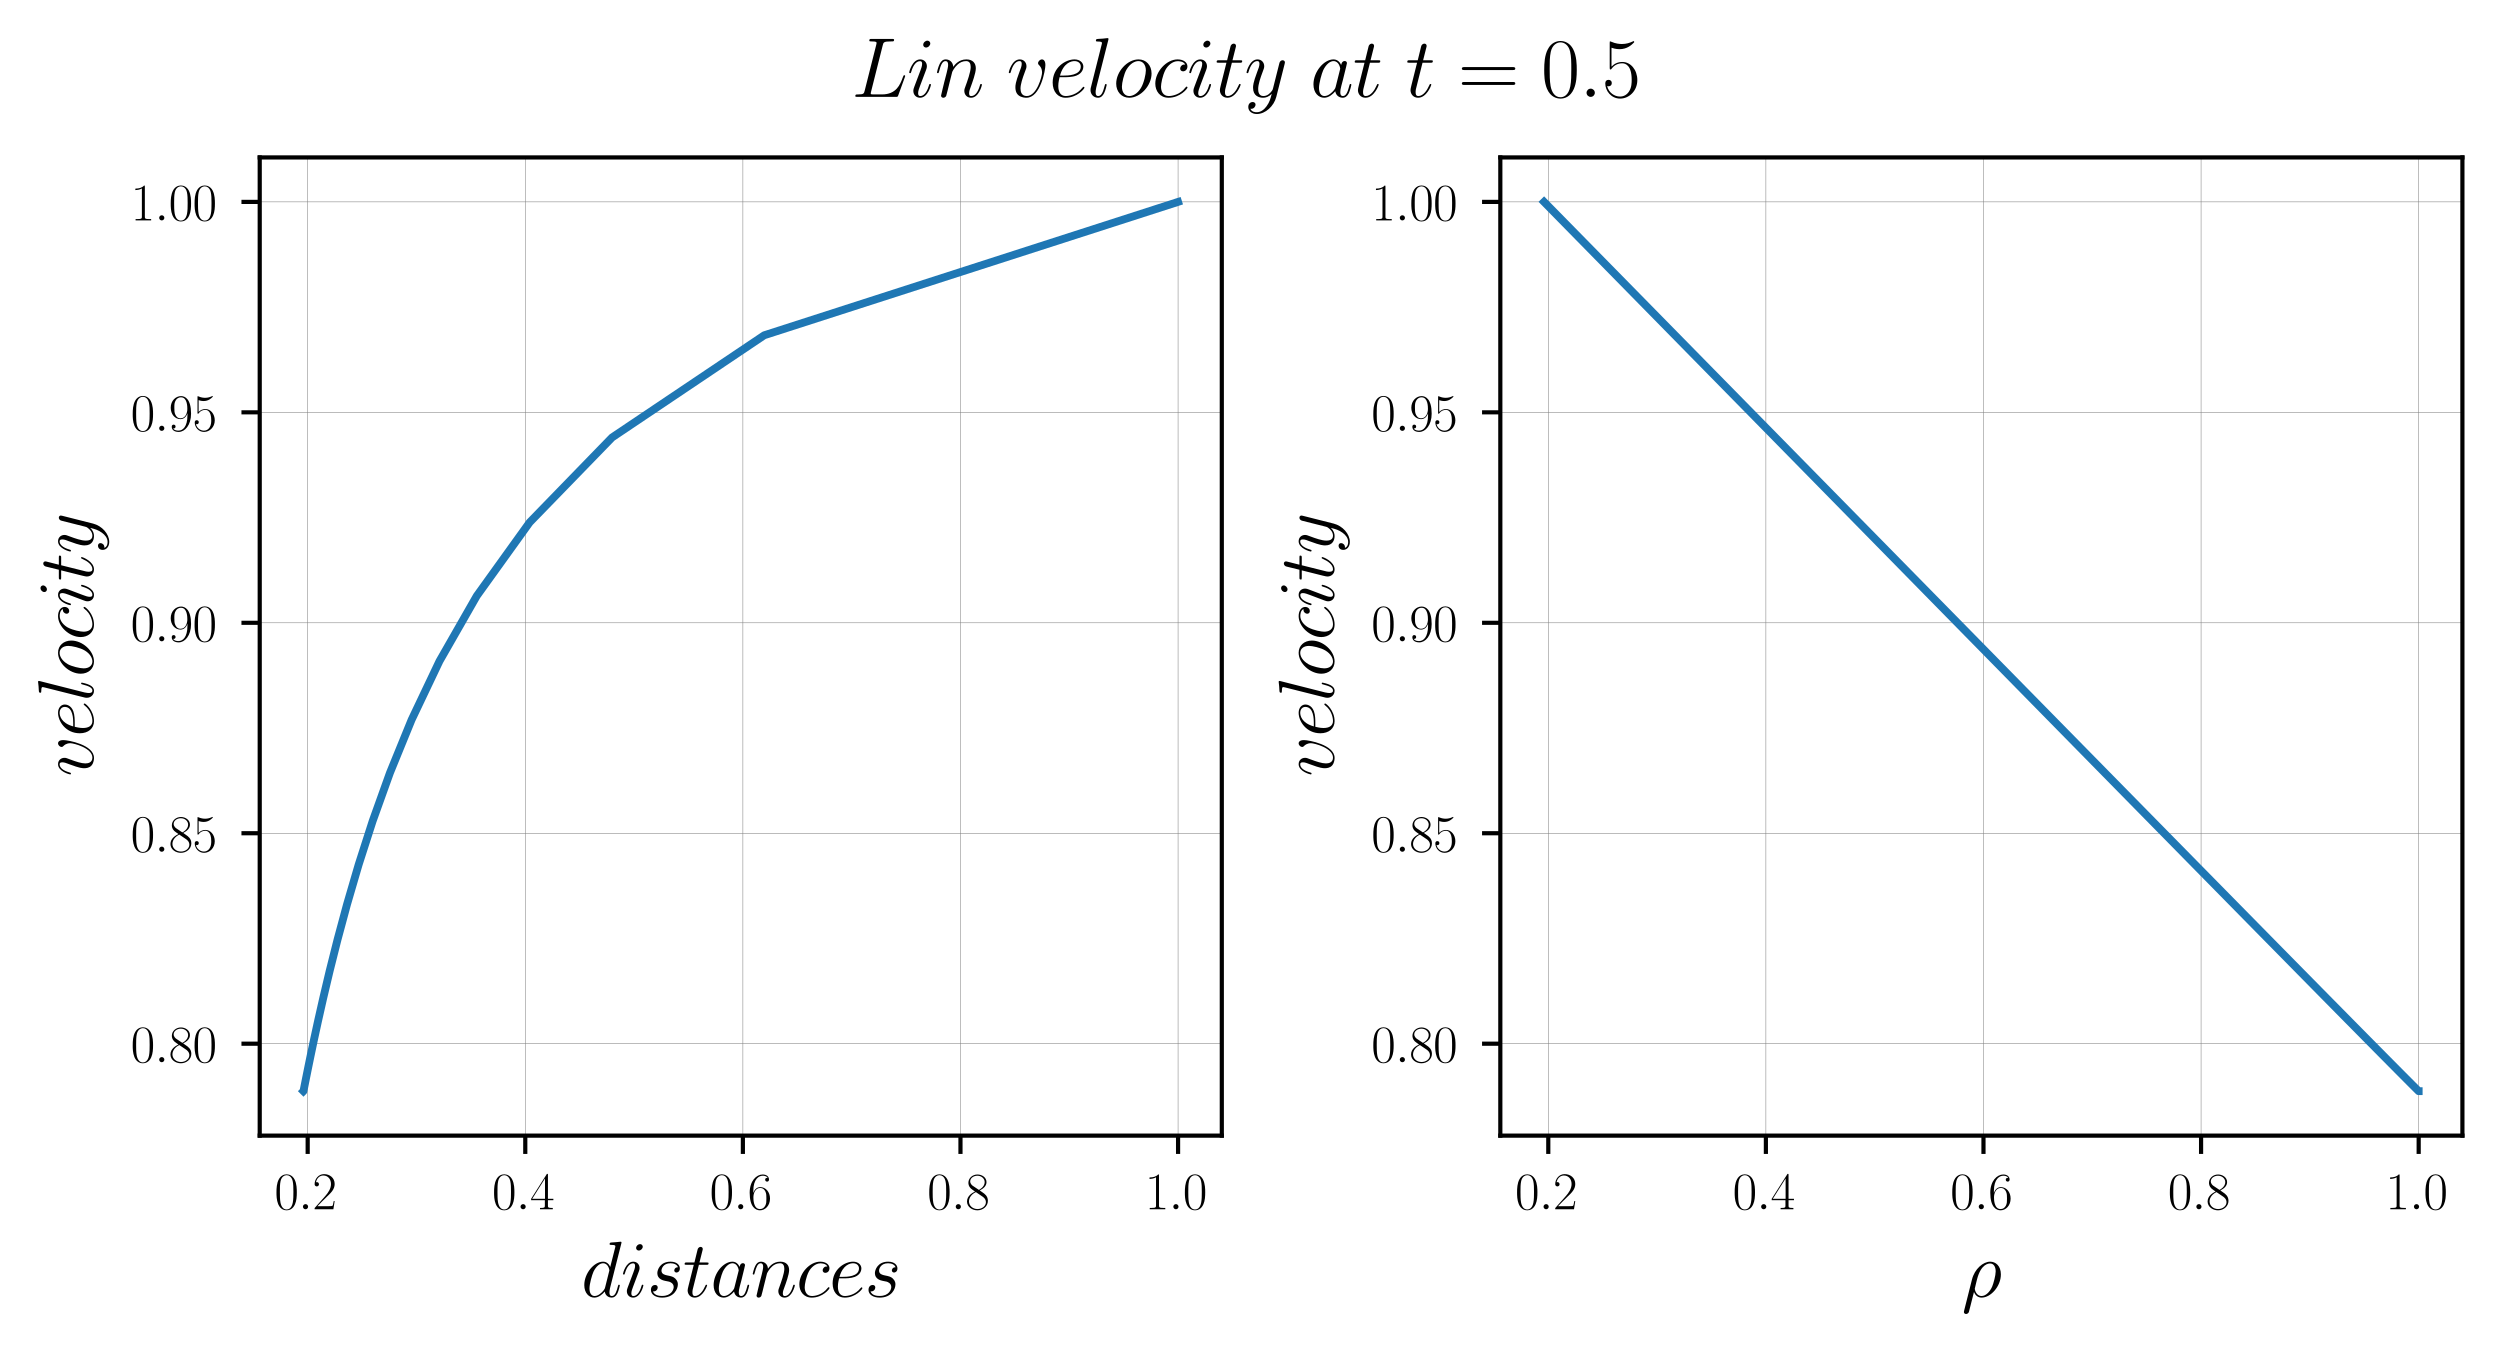 <?xml version="1.0" encoding="utf-8" standalone="no"?>
<!DOCTYPE svg PUBLIC "-//W3C//DTD SVG 1.1//EN"
  "http://www.w3.org/Graphics/SVG/1.1/DTD/svg11.dtd">
<svg xmlns:xlink="http://www.w3.org/1999/xlink" width="478.8pt" height="258.75pt" viewBox="0 0 478.8 258.75" xmlns="http://www.w3.org/2000/svg" version="1.1">
 <defs>
  <style type="text/css">*{stroke-linejoin: round; stroke-linecap: butt}</style>
 </defs>
 <g id="figure_1">
  <g id="patch_1">
   <path d="M 0 258.75 
L 478.8 258.75 
L 478.8 0 
L 0 0 
z
" style="fill: #ffffff"/>
  </g>
  <g id="axes_1">
   <g id="patch_2">
    <path d="M 49.742 217.499 
L 234 217.499 
L 234 30.15 
L 49.742 30.15 
z
" style="fill: #ffffff"/>
   </g>
   <g id="matplotlib.axis_1">
    <g id="xtick_1">
     <g id="line2d_1">
      <path d="M 58.927 217.499 
L 58.927 30.15 
" clip-path="url(#pcfbaefeba3)" style="fill: none; stroke: #808080; stroke-width: 0.1; stroke-linecap: square"/>
     </g>
     <g id="line2d_2">
      <defs>
       <path id="ma97bfc5cfa" d="M 0 0 
L 0 3.5 
" style="stroke: #000000; stroke-width: 0.8"/>
      </defs>
      <g>
       <use xlink:href="#ma97bfc5cfa" x="58.927" y="217.499" style="stroke: #000000; stroke-width: 0.8"/>
      </g>
     </g>
     <g id="text_1">
      <!-- $\mathdefault{0.2}$ -->
      <g transform="translate(52.562 231.598) scale(0.1 -0.1)">
       <defs>
        <path id="CMR17-30" d="M 2688 2025 
C 2688 2416 2682 3080 2413 3591 
C 2176 4039 1798 4198 1466 4198 
C 1158 4198 768 4058 525 3597 
C 269 3118 243 2524 243 2025 
C 243 1661 250 1106 448 619 
C 723 -39 1216 -128 1466 -128 
C 1760 -128 2208 -7 2470 600 
C 2662 1042 2688 1559 2688 2025 
z
M 1466 -26 
C 1056 -26 813 325 723 812 
C 653 1188 653 1738 653 2096 
C 653 2588 653 2997 736 3387 
C 858 3929 1216 4096 1466 4096 
C 1728 4096 2067 3923 2189 3400 
C 2272 3036 2278 2607 2278 2096 
C 2278 1680 2278 1169 2202 792 
C 2067 95 1690 -26 1466 -26 
z
" transform="scale(0.016)"/>
        <path id="CMMI12-3a" d="M 1178 307 
C 1178 492 1024 619 870 619 
C 685 619 557 466 557 313 
C 557 128 710 0 864 0 
C 1050 0 1178 153 1178 307 
z
" transform="scale(0.016)"/>
        <path id="CMR17-32" d="M 2669 989 
L 2554 989 
C 2490 536 2438 459 2413 420 
C 2381 369 1920 369 1830 369 
L 602 369 
C 832 619 1280 1072 1824 1597 
C 2214 1967 2669 2402 2669 3035 
C 2669 3790 2067 4224 1395 4224 
C 691 4224 262 3604 262 3030 
C 262 2780 448 2748 525 2748 
C 589 2748 781 2787 781 3010 
C 781 3207 614 3264 525 3264 
C 486 3264 448 3258 422 3245 
C 544 3790 915 4058 1306 4058 
C 1862 4058 2227 3617 2227 3035 
C 2227 2479 1901 2000 1536 1584 
L 262 146 
L 262 0 
L 2515 0 
L 2669 989 
z
" transform="scale(0.016)"/>
       </defs>
       <use xlink:href="#CMR17-30" transform="scale(0.996)"/>
       <use xlink:href="#CMMI12-3a" transform="translate(45.69 0) scale(0.996)"/>
       <use xlink:href="#CMR17-32" transform="translate(72.788 0) scale(0.996)"/>
      </g>
     </g>
    </g>
    <g id="xtick_2">
     <g id="line2d_3">
      <path d="M 100.601 217.499 
L 100.601 30.15 
" clip-path="url(#pcfbaefeba3)" style="fill: none; stroke: #808080; stroke-width: 0.1; stroke-linecap: square"/>
     </g>
     <g id="line2d_4">
      <g>
       <use xlink:href="#ma97bfc5cfa" x="100.601" y="217.499" style="stroke: #000000; stroke-width: 0.8"/>
      </g>
     </g>
     <g id="text_2">
      <!-- $\mathdefault{0.4}$ -->
      <g transform="translate(94.236 231.598) scale(0.1 -0.1)">
       <defs>
        <path id="CMR17-34" d="M 2150 4122 
C 2150 4256 2144 4256 2029 4256 
L 128 1254 
L 128 1088 
L 1779 1088 
L 1779 457 
C 1779 224 1766 160 1318 160 
L 1197 160 
L 1197 0 
C 1402 0 1747 0 1965 0 
C 2182 0 2528 0 2733 0 
L 2733 160 
L 2611 160 
C 2163 160 2150 224 2150 457 
L 2150 1088 
L 2803 1088 
L 2803 1254 
L 2150 1254 
L 2150 4122 
z
M 1798 3703 
L 1798 1254 
L 256 1254 
L 1798 3703 
z
" transform="scale(0.016)"/>
       </defs>
       <use xlink:href="#CMR17-30" transform="scale(0.996)"/>
       <use xlink:href="#CMMI12-3a" transform="translate(45.69 0) scale(0.996)"/>
       <use xlink:href="#CMR17-34" transform="translate(72.788 0) scale(0.996)"/>
      </g>
     </g>
    </g>
    <g id="xtick_3">
     <g id="line2d_5">
      <path d="M 142.276 217.499 
L 142.276 30.15 
" clip-path="url(#pcfbaefeba3)" style="fill: none; stroke: #808080; stroke-width: 0.1; stroke-linecap: square"/>
     </g>
     <g id="line2d_6">
      <g>
       <use xlink:href="#ma97bfc5cfa" x="142.276" y="217.499" style="stroke: #000000; stroke-width: 0.8"/>
      </g>
     </g>
     <g id="text_3">
      <!-- $\mathdefault{0.6}$ -->
      <g transform="translate(135.911 231.598) scale(0.1 -0.1)">
       <defs>
        <path id="CMR17-36" d="M 678 2176 
C 678 3690 1395 4032 1811 4032 
C 1946 4032 2272 4009 2400 3776 
C 2298 3776 2106 3776 2106 3553 
C 2106 3381 2246 3323 2336 3323 
C 2394 3323 2566 3348 2566 3560 
C 2566 3954 2246 4179 1805 4179 
C 1043 4179 243 3390 243 1984 
C 243 253 966 -128 1478 -128 
C 2099 -128 2688 427 2688 1283 
C 2688 2081 2170 2662 1517 2662 
C 1126 2662 838 2407 678 1960 
L 678 2176 
z
M 1478 25 
C 691 25 691 1200 691 1436 
C 691 1896 909 2560 1504 2560 
C 1613 2560 1926 2560 2138 2120 
C 2253 1870 2253 1609 2253 1289 
C 2253 944 2253 690 2118 434 
C 1978 171 1773 25 1478 25 
z
" transform="scale(0.016)"/>
       </defs>
       <use xlink:href="#CMR17-30" transform="scale(0.996)"/>
       <use xlink:href="#CMMI12-3a" transform="translate(45.69 0) scale(0.996)"/>
       <use xlink:href="#CMR17-36" transform="translate(72.788 0) scale(0.996)"/>
      </g>
     </g>
    </g>
    <g id="xtick_4">
     <g id="line2d_7">
      <path d="M 183.95 217.499 
L 183.95 30.15 
" clip-path="url(#pcfbaefeba3)" style="fill: none; stroke: #808080; stroke-width: 0.1; stroke-linecap: square"/>
     </g>
     <g id="line2d_8">
      <g>
       <use xlink:href="#ma97bfc5cfa" x="183.95" y="217.499" style="stroke: #000000; stroke-width: 0.8"/>
      </g>
     </g>
     <g id="text_4">
      <!-- $\mathdefault{0.8}$ -->
      <g transform="translate(177.585 231.598) scale(0.1 -0.1)">
       <defs>
        <path id="CMR17-38" d="M 1741 2264 
C 2144 2467 2554 2773 2554 3263 
C 2554 3841 1990 4179 1472 4179 
C 890 4179 378 3759 378 3180 
C 378 3021 416 2747 666 2505 
C 730 2442 998 2251 1171 2130 
C 883 1983 211 1634 211 934 
C 211 279 838 -128 1459 -128 
C 2144 -128 2720 362 2720 1010 
C 2720 1590 2330 1857 2074 2029 
L 1741 2264 
z
M 902 2822 
C 851 2854 595 3051 595 3351 
C 595 3739 998 4032 1459 4032 
C 1965 4032 2336 3676 2336 3262 
C 2336 2669 1670 2331 1638 2331 
C 1632 2331 1626 2331 1574 2370 
L 902 2822 
z
M 2080 1519 
C 2176 1449 2483 1240 2483 851 
C 2483 381 2010 25 1472 25 
C 890 25 448 438 448 940 
C 448 1443 838 1862 1280 2060 
L 2080 1519 
z
" transform="scale(0.016)"/>
       </defs>
       <use xlink:href="#CMR17-30" transform="scale(0.996)"/>
       <use xlink:href="#CMMI12-3a" transform="translate(45.69 0) scale(0.996)"/>
       <use xlink:href="#CMR17-38" transform="translate(72.788 0) scale(0.996)"/>
      </g>
     </g>
    </g>
    <g id="xtick_5">
     <g id="line2d_9">
      <path d="M 225.625 217.499 
L 225.625 30.15 
" clip-path="url(#pcfbaefeba3)" style="fill: none; stroke: #808080; stroke-width: 0.1; stroke-linecap: square"/>
     </g>
     <g id="line2d_10">
      <g>
       <use xlink:href="#ma97bfc5cfa" x="225.625" y="217.499" style="stroke: #000000; stroke-width: 0.8"/>
      </g>
     </g>
     <g id="text_5">
      <!-- $\mathdefault{1.0}$ -->
      <g transform="translate(219.26 231.598) scale(0.1 -0.1)">
       <defs>
        <path id="CMR17-31" d="M 1702 4058 
C 1702 4192 1696 4192 1606 4192 
C 1357 3916 979 3827 621 3827 
C 602 3827 570 3827 563 3808 
C 557 3795 557 3782 557 3648 
C 755 3648 1088 3686 1344 3839 
L 1344 461 
C 1344 236 1331 160 781 160 
L 589 160 
L 589 0 
C 896 0 1216 0 1523 0 
C 1830 0 2150 0 2458 0 
L 2458 160 
L 2266 160 
C 1715 160 1702 230 1702 458 
L 1702 4058 
z
" transform="scale(0.016)"/>
       </defs>
       <use xlink:href="#CMR17-31" transform="scale(0.996)"/>
       <use xlink:href="#CMMI12-3a" transform="translate(45.69 0) scale(0.996)"/>
       <use xlink:href="#CMR17-30" transform="translate(72.788 0) scale(0.996)"/>
      </g>
     </g>
    </g>
    <g id="text_6">
     <!-- $distances$ -->
     <g transform="translate(111.291 248.367) scale(0.15 -0.15)">
      <defs>
       <path id="CMMI12-64" d="M 3219 4257 
C 3226 4282 3238 4320 3238 4352 
C 3238 4416 3174 4416 3162 4416 
C 3155 4416 2842 4388 2810 4380 
C 2701 4373 2605 4358 2490 4358 
C 2330 4345 2285 4339 2285 4224 
C 2285 4160 2336 4160 2426 4160 
C 2739 4160 2746 4103 2746 4040 
C 2746 4002 2733 3952 2726 3933 
L 2336 2395 
C 2266 2561 2093 2816 1760 2816 
C 1037 2816 256 1884 256 939 
C 256 307 627 -64 1062 -64 
C 1414 -64 1715 211 1894 422 
C 1958 45 2259 -64 2451 -64 
C 2643 -64 2797 51 2912 281 
C 3014 498 3104 888 3104 913 
C 3104 945 3078 971 3040 971 
C 2982 971 2976 939 2950 843 
C 2854 466 2733 64 2470 64 
C 2285 64 2272 229 2272 357 
C 2272 382 2272 515 2317 694 
L 3219 4257 
z
M 1926 760 
C 1894 651 1894 639 1805 517 
C 1664 338 1382 64 1082 64 
C 819 64 672 300 672 677 
C 672 1028 870 1743 992 2012 
C 1210 2459 1510 2689 1760 2689 
C 2182 2689 2266 2165 2266 2114 
C 2266 2108 2246 2024 2240 2012 
L 1926 760 
z
" transform="scale(0.016)"/>
       <path id="CMMI12-69" d="M 1811 913 
C 1811 945 1786 971 1747 971 
C 1690 971 1683 952 1651 843 
C 1485 262 1222 64 1011 64 
C 934 64 845 83 845 275 
C 845 447 922 639 992 830 
L 1440 2018 
C 1459 2069 1504 2184 1504 2305 
C 1504 2574 1312 2816 998 2816 
C 410 2816 173 1890 173 1839 
C 173 1814 198 1782 243 1782 
C 301 1782 307 1807 333 1896 
C 486 2428 730 2682 979 2682 
C 1037 2682 1146 2682 1146 2478 
C 1146 2312 1062 2101 1011 1961 
L 563 773 
C 525 671 486 568 486 453 
C 486 166 685 -64 992 -64 
C 1581 -64 1811 869 1811 913 
z
M 1760 4013 
C 1760 4109 1683 4224 1542 4224 
C 1395 4224 1229 4083 1229 3917 
C 1229 3758 1363 3707 1440 3707 
C 1613 3707 1760 3873 1760 4013 
z
" transform="scale(0.016)"/>
       <path id="CMMI12-73" d="M 1459 1280 
C 1568 1261 1741 1223 1779 1216 
C 1862 1192 2150 1090 2150 783 
C 2150 586 1971 70 1229 70 
C 1094 70 614 70 486 436 
C 742 404 870 603 870 745 
C 870 880 781 950 653 950 
C 512 950 326 841 326 552 
C 326 173 710 -64 1222 -64 
C 2195 -64 2483 651 2483 984 
C 2483 1079 2483 1258 2278 1462 
C 2118 1616 1965 1648 1619 1718 
C 1446 1756 1171 1814 1171 2101 
C 1171 2229 1286 2689 1894 2689 
C 2163 2689 2426 2589 2490 2368 
C 2208 2368 2195 2125 2195 2119 
C 2195 1984 2317 1946 2374 1946 
C 2464 1946 2643 2015 2643 2281 
C 2643 2545 2400 2816 1901 2816 
C 1062 2816 838 2160 838 1899 
C 838 1414 1312 1312 1459 1280 
z
" transform="scale(0.016)"/>
       <path id="CMMI12-74" d="M 1286 2566 
L 1875 2566 
C 1997 2566 2061 2566 2061 2681 
C 2061 2752 2022 2752 1894 2752 
L 1331 2752 
L 1568 3692 
C 1594 3781 1594 3794 1594 3840 
C 1594 3943 1510 4000 1427 4000 
C 1376 4000 1229 3981 1178 3775 
L 928 2752 
L 326 2752 
C 198 2752 141 2752 141 2630 
C 141 2566 186 2566 307 2566 
L 877 2566 
L 454 881 
C 403 658 384 594 384 511 
C 384 211 595 -64 954 -64 
C 1600 -64 1946 868 1946 912 
C 1946 951 1920 970 1882 970 
C 1869 970 1843 970 1830 944 
C 1824 938 1818 931 1773 829 
C 1638 511 1344 64 973 64 
C 781 64 768 224 768 364 
C 768 370 768 492 787 568 
L 1286 2566 
z
" transform="scale(0.016)"/>
       <path id="CMMI12-61" d="M 1926 760 
C 1894 651 1894 639 1805 517 
C 1664 338 1382 64 1082 64 
C 819 64 672 300 672 677 
C 672 1028 870 1743 992 2012 
C 1210 2459 1510 2689 1760 2689 
C 2182 2689 2266 2165 2266 2114 
C 2266 2108 2246 2024 2240 2012 
L 1926 760 
z
M 2336 2395 
C 2266 2561 2093 2816 1760 2816 
C 1037 2816 256 1884 256 939 
C 256 307 627 -64 1062 -64 
C 1414 -64 1715 211 1894 422 
C 1958 45 2259 -64 2451 -64 
C 2643 -64 2797 51 2912 281 
C 3014 498 3104 888 3104 913 
C 3104 945 3078 971 3040 971 
C 2982 971 2976 939 2950 843 
C 2854 466 2733 64 2470 64 
C 2285 64 2272 230 2272 358 
C 2272 505 2291 575 2349 824 
C 2394 984 2426 1124 2477 1309 
C 2714 2267 2771 2497 2771 2535 
C 2771 2625 2701 2695 2605 2695 
C 2400 2695 2349 2472 2336 2395 
z
" transform="scale(0.016)"/>
       <path id="CMMI12-6e" d="M 1318 1871 
C 1331 1910 1491 2229 1728 2433 
C 1894 2586 2112 2689 2362 2689 
C 2618 2689 2707 2497 2707 2242 
C 2707 1878 2445 1150 2317 805 
C 2259 651 2227 568 2227 453 
C 2227 166 2426 -64 2733 -64 
C 3328 -64 3552 875 3552 913 
C 3552 945 3526 971 3488 971 
C 3430 971 3424 952 3392 843 
C 3245 319 3002 64 2752 64 
C 2688 64 2586 64 2586 269 
C 2586 429 2656 621 2694 710 
C 2822 1063 3091 1780 3091 2145 
C 3091 2528 2867 2816 2381 2816 
C 1811 2816 1510 2415 1395 2255 
C 1376 2618 1114 2816 832 2816 
C 627 2816 486 2695 378 2478 
C 262 2248 173 1865 173 1839 
C 173 1814 198 1782 243 1782 
C 294 1782 301 1788 339 1935 
C 442 2325 557 2689 813 2689 
C 960 2689 1011 2586 1011 2395 
C 1011 2254 947 2005 902 1807 
L 723 1118 
C 698 996 627 709 595 594 
C 550 428 480 128 480 96 
C 480 6 550 -64 646 -64 
C 723 -64 813 -26 864 70 
C 877 102 934 326 966 453 
L 1107 1028 
L 1318 1871 
z
" transform="scale(0.016)"/>
       <path id="CMMI12-63" d="M 2502 2431 
C 2381 2431 2323 2431 2234 2355 
C 2195 2323 2125 2227 2125 2125 
C 2125 1997 2221 1920 2342 1920 
C 2496 1920 2669 2044 2669 2292 
C 2669 2588 2374 2816 1933 2816 
C 1094 2816 256 1903 256 996 
C 256 441 602 -64 1254 -64 
C 2125 -64 2675 622 2675 706 
C 2675 744 2637 776 2611 776 
C 2592 776 2586 770 2528 713 
C 2118 162 1510 64 1267 64 
C 826 64 685 446 685 764 
C 685 988 794 1605 1024 2039 
C 1190 2338 1536 2682 1939 2682 
C 2022 2682 2374 2682 2502 2431 
z
" transform="scale(0.016)"/>
       <path id="CMMI12-65" d="M 1146 1479 
C 1318 1479 1754 1479 2061 1595 
C 2547 1783 2592 2158 2592 2274 
C 2592 2558 2349 2816 1926 2816 
C 1254 2816 288 2210 288 1073 
C 288 402 672 -64 1254 -64 
C 2125 -64 2675 609 2675 692 
C 2675 730 2637 762 2611 762 
C 2592 762 2586 756 2528 699 
C 2118 159 1510 64 1267 64 
C 902 64 710 350 710 822 
C 710 911 710 1071 806 1479 
L 1146 1479 
z
M 838 1600 
C 1114 2592 1722 2689 1926 2689 
C 2208 2689 2400 2522 2400 2277 
C 2400 1600 1376 1600 1107 1600 
L 838 1600 
z
" transform="scale(0.016)"/>
      </defs>
      <use xlink:href="#CMMI12-64" transform="scale(0.996)"/>
      <use xlink:href="#CMMI12-69" transform="translate(50.689 0) scale(0.996)"/>
      <use xlink:href="#CMMI12-73" transform="translate(83.968 0) scale(0.996)"/>
      <use xlink:href="#CMMI12-74" transform="translate(129.918 0) scale(0.996)"/>
      <use xlink:href="#CMMI12-61" transform="translate(165.144 0) scale(0.996)"/>
      <use xlink:href="#CMMI12-6e" transform="translate(216.352 0) scale(0.996)"/>
      <use xlink:href="#CMMI12-63" transform="translate(274.582 0) scale(0.996)"/>
      <use xlink:href="#CMMI12-65" transform="translate(316.565 0) scale(0.996)"/>
      <use xlink:href="#CMMI12-73" transform="translate(361.777 0) scale(0.996)"/>
     </g>
    </g>
   </g>
   <g id="matplotlib.axis_2">
    <g id="ytick_1">
     <g id="line2d_11">
      <path d="M 49.742 199.888 
L 234 199.888 
" clip-path="url(#pcfbaefeba3)" style="fill: none; stroke: #808080; stroke-width: 0.1; stroke-linecap: square"/>
     </g>
     <g id="line2d_12">
      <defs>
       <path id="m2424322e5a" d="M 0 0 
L -3.5 0 
" style="stroke: #000000; stroke-width: 0.8"/>
      </defs>
      <g>
       <use xlink:href="#m2424322e5a" x="49.742" y="199.888" style="stroke: #000000; stroke-width: 0.8"/>
      </g>
     </g>
     <g id="text_7">
      <!-- $\mathdefault{0.80}$ -->
      <g transform="translate(25.03 203.437) scale(0.1 -0.1)">
       <use xlink:href="#CMR17-30" transform="scale(0.996)"/>
       <use xlink:href="#CMMI12-3a" transform="translate(45.69 0) scale(0.996)"/>
       <use xlink:href="#CMR17-38" transform="translate(72.788 0) scale(0.996)"/>
       <use xlink:href="#CMR17-30" transform="translate(118.478 0) scale(0.996)"/>
      </g>
     </g>
    </g>
    <g id="ytick_2">
     <g id="line2d_13">
      <path d="M 49.742 159.582 
L 234 159.582 
" clip-path="url(#pcfbaefeba3)" style="fill: none; stroke: #808080; stroke-width: 0.1; stroke-linecap: square"/>
     </g>
     <g id="line2d_14">
      <g>
       <use xlink:href="#m2424322e5a" x="49.742" y="159.582" style="stroke: #000000; stroke-width: 0.8"/>
      </g>
     </g>
     <g id="text_8">
      <!-- $\mathdefault{0.85}$ -->
      <g transform="translate(25.03 163.131) scale(0.1 -0.1)">
       <defs>
        <path id="CMR17-35" d="M 730 3692 
C 794 3666 1056 3584 1325 3584 
C 1920 3584 2246 3911 2432 4100 
C 2432 4157 2432 4192 2394 4192 
C 2387 4192 2374 4192 2323 4163 
C 2099 4058 1837 3973 1517 3973 
C 1325 3973 1037 3999 723 4139 
C 653 4171 640 4171 634 4171 
C 602 4171 595 4164 595 4037 
L 595 2203 
C 595 2089 595 2057 659 2057 
C 691 2057 704 2070 736 2114 
C 941 2401 1222 2522 1542 2522 
C 1766 2522 2246 2382 2246 1289 
C 2246 1085 2246 715 2054 421 
C 1894 159 1645 25 1370 25 
C 947 25 518 320 403 814 
C 429 807 480 795 506 795 
C 589 795 749 840 749 1038 
C 749 1210 627 1280 506 1280 
C 358 1280 262 1190 262 1011 
C 262 454 704 -128 1382 -128 
C 2042 -128 2669 440 2669 1264 
C 2669 2030 2170 2624 1549 2624 
C 1222 2624 947 2503 730 2274 
L 730 3692 
z
" transform="scale(0.016)"/>
       </defs>
       <use xlink:href="#CMR17-30" transform="scale(0.996)"/>
       <use xlink:href="#CMMI12-3a" transform="translate(45.69 0) scale(0.996)"/>
       <use xlink:href="#CMR17-38" transform="translate(72.788 0) scale(0.996)"/>
       <use xlink:href="#CMR17-35" transform="translate(118.478 0) scale(0.996)"/>
      </g>
     </g>
    </g>
    <g id="ytick_3">
     <g id="line2d_15">
      <path d="M 49.742 119.277 
L 234 119.277 
" clip-path="url(#pcfbaefeba3)" style="fill: none; stroke: #808080; stroke-width: 0.1; stroke-linecap: square"/>
     </g>
     <g id="line2d_16">
      <g>
       <use xlink:href="#m2424322e5a" x="49.742" y="119.277" style="stroke: #000000; stroke-width: 0.8"/>
      </g>
     </g>
     <g id="text_9">
      <!-- $\mathdefault{0.90}$ -->
      <g transform="translate(25.03 122.826) scale(0.1 -0.1)">
       <defs>
        <path id="CMR17-39" d="M 2253 1864 
C 2253 464 1670 31 1190 31 
C 1043 31 685 31 538 294 
C 704 268 826 357 826 518 
C 826 692 685 749 595 749 
C 538 749 365 723 365 506 
C 365 71 742 -128 1203 -128 
C 1939 -128 2688 674 2688 2073 
C 2688 3817 1971 4179 1485 4179 
C 851 4179 243 3628 243 2778 
C 243 1991 762 1408 1414 1408 
C 1952 1408 2189 1903 2253 2112 
L 2253 1864 
z
M 1427 1510 
C 1254 1510 1011 1542 813 1922 
C 678 2169 678 2461 678 2771 
C 678 3146 678 3405 858 3684 
C 947 3817 1114 4032 1485 4032 
C 2240 4032 2240 2885 2240 2632 
C 2240 2182 2035 1510 1427 1510 
z
" transform="scale(0.016)"/>
       </defs>
       <use xlink:href="#CMR17-30" transform="scale(0.996)"/>
       <use xlink:href="#CMMI12-3a" transform="translate(45.69 0) scale(0.996)"/>
       <use xlink:href="#CMR17-39" transform="translate(72.788 0) scale(0.996)"/>
       <use xlink:href="#CMR17-30" transform="translate(118.478 0) scale(0.996)"/>
      </g>
     </g>
    </g>
    <g id="ytick_4">
     <g id="line2d_17">
      <path d="M 49.742 78.971 
L 234 78.971 
" clip-path="url(#pcfbaefeba3)" style="fill: none; stroke: #808080; stroke-width: 0.1; stroke-linecap: square"/>
     </g>
     <g id="line2d_18">
      <g>
       <use xlink:href="#m2424322e5a" x="49.742" y="78.971" style="stroke: #000000; stroke-width: 0.8"/>
      </g>
     </g>
     <g id="text_10">
      <!-- $\mathdefault{0.95}$ -->
      <g transform="translate(25.03 82.52) scale(0.1 -0.1)">
       <use xlink:href="#CMR17-30" transform="scale(0.996)"/>
       <use xlink:href="#CMMI12-3a" transform="translate(45.69 0) scale(0.996)"/>
       <use xlink:href="#CMR17-39" transform="translate(72.788 0) scale(0.996)"/>
       <use xlink:href="#CMR17-35" transform="translate(118.478 0) scale(0.996)"/>
      </g>
     </g>
    </g>
    <g id="ytick_5">
     <g id="line2d_19">
      <path d="M 49.742 38.666 
L 234 38.666 
" clip-path="url(#pcfbaefeba3)" style="fill: none; stroke: #808080; stroke-width: 0.1; stroke-linecap: square"/>
     </g>
     <g id="line2d_20">
      <g>
       <use xlink:href="#m2424322e5a" x="49.742" y="38.666" style="stroke: #000000; stroke-width: 0.8"/>
      </g>
     </g>
     <g id="text_11">
      <!-- $\mathdefault{1.00}$ -->
      <g transform="translate(25.03 42.215) scale(0.1 -0.1)">
       <use xlink:href="#CMR17-31" transform="scale(0.996)"/>
       <use xlink:href="#CMMI12-3a" transform="translate(45.69 0) scale(0.996)"/>
       <use xlink:href="#CMR17-30" transform="translate(72.788 0) scale(0.996)"/>
       <use xlink:href="#CMR17-30" transform="translate(118.478 0) scale(0.996)"/>
      </g>
     </g>
    </g>
    <g id="text_12">
     <!-- $velocity$ -->
     <g transform="translate(17.847 148.735) rotate(-90) scale(0.15 -0.15)">
      <defs>
       <path id="CMMI12-76" d="M 2925 2389 
C 2925 2791 2720 2816 2669 2816 
C 2515 2816 2374 2663 2374 2535 
C 2374 2459 2419 2414 2445 2389 
C 2509 2331 2675 2159 2675 1827 
C 2675 1558 2291 64 1523 64 
C 1133 64 1056 390 1056 626 
C 1056 945 1203 1392 1376 1852 
C 1478 2114 1504 2178 1504 2305 
C 1504 2574 1312 2816 998 2816 
C 410 2816 173 1890 173 1839 
C 173 1814 198 1782 243 1782 
C 301 1782 307 1807 333 1897 
C 486 2446 736 2689 979 2689 
C 1037 2689 1146 2689 1146 2478 
C 1146 2312 1075 2127 979 1884 
C 672 1067 672 869 672 715 
C 672 575 691 313 890 134 
C 1120 -64 1440 -64 1498 -64 
C 2560 -64 2925 2024 2925 2389 
z
" transform="scale(0.016)"/>
       <path id="CMMI12-6c" d="M 1626 4257 
C 1632 4282 1645 4320 1645 4352 
C 1645 4416 1581 4416 1568 4416 
C 1562 4416 1331 4393 1216 4377 
C 1107 4377 1011 4358 896 4358 
C 742 4345 698 4339 698 4224 
C 698 4160 762 4160 826 4160 
C 1152 4160 1152 4102 1152 4039 
C 1152 4014 1152 4001 1120 3887 
L 326 731 
C 307 661 294 610 294 509 
C 294 191 531 -64 858 -64 
C 1069 -64 1210 76 1312 274 
C 1421 483 1510 884 1510 909 
C 1510 941 1485 967 1446 967 
C 1389 967 1382 935 1357 840 
C 1242 401 1126 64 870 64 
C 678 64 678 267 678 357 
C 678 382 678 515 723 694 
L 1626 4257 
z
" transform="scale(0.016)"/>
       <path id="CMMI12-6f" d="M 2918 1756 
C 2918 2363 2522 2816 1939 2816 
C 1094 2816 262 1897 262 996 
C 262 390 659 -64 1242 -64 
C 2093 -64 2918 856 2918 1756 
z
M 1248 64 
C 928 64 691 319 691 766 
C 691 1060 845 1712 1024 2031 
C 1312 2523 1670 2689 1933 2689 
C 2246 2689 2490 2433 2490 1986 
C 2490 1731 2355 1047 2112 658 
C 1850 230 1498 64 1248 64 
z
" transform="scale(0.016)"/>
       <path id="CMMI12-79" d="M 1683 -700 
C 1510 -939 1261 -1152 947 -1152 
C 870 -1152 563 -1152 467 -889 
C 486 -895 518 -895 531 -895 
C 723 -895 851 -729 851 -582 
C 851 -435 730 -384 634 -384 
C 531 -384 307 -458 307 -759 
C 307 -1071 582 -1286 947 -1286 
C 1587 -1286 2234 -700 2413 6 
L 3040 2485 
C 3046 2517 3059 2556 3059 2594 
C 3059 2689 2982 2753 2886 2753 
C 2829 2753 2694 2727 2643 2535 
L 2170 658 
C 2138 543 2138 530 2086 460 
C 1958 281 1747 64 1440 64 
C 1082 64 1050 415 1050 588 
C 1050 952 1222 1443 1395 1903 
C 1466 2088 1504 2178 1504 2305 
C 1504 2574 1312 2816 998 2816 
C 410 2816 173 1890 173 1839 
C 173 1814 198 1782 243 1782 
C 301 1782 307 1807 333 1897 
C 486 2433 730 2689 979 2689 
C 1037 2689 1146 2689 1146 2478 
C 1146 2312 1075 2127 979 1884 
C 666 1047 666 837 666 683 
C 666 77 1101 -64 1421 -64 
C 1606 -64 1837 -6 2061 230 
L 2067 224 
C 1971 -147 1907 -392 1683 -700 
z
" transform="scale(0.016)"/>
      </defs>
      <use xlink:href="#CMMI12-76" transform="scale(0.996)"/>
      <use xlink:href="#CMMI12-65" transform="translate(50.735 0) scale(0.996)"/>
      <use xlink:href="#CMMI12-6c" transform="translate(95.947 0) scale(0.996)"/>
      <use xlink:href="#CMMI12-6f" transform="translate(127.196 0) scale(0.996)"/>
      <use xlink:href="#CMMI12-63" transform="translate(174.091 0) scale(0.996)"/>
      <use xlink:href="#CMMI12-69" transform="translate(216.074 0) scale(0.996)"/>
      <use xlink:href="#CMMI12-74" transform="translate(249.353 0) scale(0.996)"/>
      <use xlink:href="#CMMI12-79" transform="translate(284.579 0) scale(0.996)"/>
     </g>
    </g>
   </g>
   <g id="line2d_21">
    <path d="M 58.117 208.983 
L 58.117 208.983 
L 58.117 208.983 
L 58.117 208.983 
L 58.117 208.983 
L 58.117 208.983 
L 58.117 208.983 
L 58.117 208.983 
L 58.117 208.983 
L 58.117 208.983 
L 58.117 208.983 
L 58.117 208.983 
L 58.117 208.983 
L 58.117 208.983 
L 58.117 208.983 
L 58.117 208.983 
L 58.117 208.983 
L 58.117 208.983 
L 58.117 208.983 
L 58.117 208.983 
L 58.117 208.983 
L 58.117 208.983 
L 58.117 208.983 
L 58.117 208.983 
L 58.117 208.983 
L 58.117 208.983 
L 58.117 208.983 
L 58.117 208.983 
L 58.117 208.983 
L 58.117 208.983 
L 58.117 208.983 
L 58.117 208.983 
L 58.117 208.983 
L 58.117 208.983 
L 58.117 208.983 
L 58.117 208.983 
L 58.117 208.983 
L 58.117 208.983 
L 58.117 208.983 
L 58.117 208.983 
L 58.117 208.983 
L 58.117 208.983 
L 58.117 208.983 
L 58.117 208.983 
L 58.117 208.983 
L 58.117 208.983 
L 58.117 208.983 
L 58.117 208.983 
L 58.117 208.983 
L 58.117 208.983 
L 58.117 208.983 
L 58.117 208.983 
L 58.117 208.983 
L 58.117 208.983 
L 58.117 208.983 
L 58.117 208.983 
L 58.117 208.983 
L 58.117 208.983 
L 58.117 208.983 
L 58.117 208.983 
L 58.117 208.983 
L 58.117 208.983 
L 58.117 208.983 
L 58.117 208.983 
L 58.117 208.983 
L 58.117 208.983 
L 58.117 208.983 
L 58.117 208.983 
L 58.117 208.983 
L 58.118 208.982 
L 58.118 208.979 
L 58.119 208.974 
L 58.121 208.962 
L 58.126 208.938 
L 58.136 208.89 
L 58.154 208.797 
L 58.187 208.629 
L 58.245 208.337 
L 58.341 207.853 
L 58.492 207.091 
L 58.721 205.948 
L 59.051 204.316 
L 59.508 202.093 
L 60.118 199.194 
L 60.908 195.557 
L 61.904 191.148 
L 63.136 185.95 
L 64.642 179.962 
L 66.468 173.186 
L 68.681 165.618 
L 71.374 157.238 
L 74.686 148.005 
L 78.835 137.841 
L 84.171 126.618 
L 91.31 114.131 
L 101.44 100.044 
L 117.232 83.779 
L 146.364 64.211 
L 225.625 38.666 
" clip-path="url(#pcfbaefeba3)" style="fill: none; stroke: #1f77b4; stroke-width: 1.5; stroke-linecap: square"/>
   </g>
   <g id="patch_3">
    <path d="M 49.742 217.499 
L 49.742 30.15 
" style="fill: none; stroke: #000000; stroke-width: 0.8; stroke-linejoin: miter; stroke-linecap: square"/>
   </g>
   <g id="patch_4">
    <path d="M 234 217.499 
L 234 30.15 
" style="fill: none; stroke: #000000; stroke-width: 0.8; stroke-linejoin: miter; stroke-linecap: square"/>
   </g>
   <g id="patch_5">
    <path d="M 49.742 217.499 
L 234 217.499 
" style="fill: none; stroke: #000000; stroke-width: 0.8; stroke-linejoin: miter; stroke-linecap: square"/>
   </g>
   <g id="patch_6">
    <path d="M 49.742 30.15 
L 234 30.15 
" style="fill: none; stroke: #000000; stroke-width: 0.8; stroke-linejoin: miter; stroke-linecap: square"/>
   </g>
  </g>
  <g id="axes_2">
   <g id="patch_7">
    <path d="M 287.342 217.499 
L 471.6 217.499 
L 471.6 30.15 
L 287.342 30.15 
z
" style="fill: #ffffff"/>
   </g>
   <g id="matplotlib.axis_3">
    <g id="xtick_6">
     <g id="line2d_22">
      <path d="M 296.527 217.499 
L 296.527 30.15 
" clip-path="url(#p1a40058368)" style="fill: none; stroke: #808080; stroke-width: 0.1; stroke-linecap: square"/>
     </g>
     <g id="line2d_23">
      <g>
       <use xlink:href="#ma97bfc5cfa" x="296.527" y="217.499" style="stroke: #000000; stroke-width: 0.8"/>
      </g>
     </g>
     <g id="text_13">
      <!-- $\mathdefault{0.2}$ -->
      <g transform="translate(290.162 231.598) scale(0.1 -0.1)">
       <use xlink:href="#CMR17-30" transform="scale(0.996)"/>
       <use xlink:href="#CMMI12-3a" transform="translate(45.69 0) scale(0.996)"/>
       <use xlink:href="#CMR17-32" transform="translate(72.788 0) scale(0.996)"/>
      </g>
     </g>
    </g>
    <g id="xtick_7">
     <g id="line2d_24">
      <path d="M 338.201 217.499 
L 338.201 30.15 
" clip-path="url(#p1a40058368)" style="fill: none; stroke: #808080; stroke-width: 0.1; stroke-linecap: square"/>
     </g>
     <g id="line2d_25">
      <g>
       <use xlink:href="#ma97bfc5cfa" x="338.201" y="217.499" style="stroke: #000000; stroke-width: 0.8"/>
      </g>
     </g>
     <g id="text_14">
      <!-- $\mathdefault{0.4}$ -->
      <g transform="translate(331.836 231.598) scale(0.1 -0.1)">
       <use xlink:href="#CMR17-30" transform="scale(0.996)"/>
       <use xlink:href="#CMMI12-3a" transform="translate(45.69 0) scale(0.996)"/>
       <use xlink:href="#CMR17-34" transform="translate(72.788 0) scale(0.996)"/>
      </g>
     </g>
    </g>
    <g id="xtick_8">
     <g id="line2d_26">
      <path d="M 379.876 217.499 
L 379.876 30.15 
" clip-path="url(#p1a40058368)" style="fill: none; stroke: #808080; stroke-width: 0.1; stroke-linecap: square"/>
     </g>
     <g id="line2d_27">
      <g>
       <use xlink:href="#ma97bfc5cfa" x="379.876" y="217.499" style="stroke: #000000; stroke-width: 0.8"/>
      </g>
     </g>
     <g id="text_15">
      <!-- $\mathdefault{0.6}$ -->
      <g transform="translate(373.511 231.598) scale(0.1 -0.1)">
       <use xlink:href="#CMR17-30" transform="scale(0.996)"/>
       <use xlink:href="#CMMI12-3a" transform="translate(45.69 0) scale(0.996)"/>
       <use xlink:href="#CMR17-36" transform="translate(72.788 0) scale(0.996)"/>
      </g>
     </g>
    </g>
    <g id="xtick_9">
     <g id="line2d_28">
      <path d="M 421.55 217.499 
L 421.55 30.15 
" clip-path="url(#p1a40058368)" style="fill: none; stroke: #808080; stroke-width: 0.1; stroke-linecap: square"/>
     </g>
     <g id="line2d_29">
      <g>
       <use xlink:href="#ma97bfc5cfa" x="421.55" y="217.499" style="stroke: #000000; stroke-width: 0.8"/>
      </g>
     </g>
     <g id="text_16">
      <!-- $\mathdefault{0.8}$ -->
      <g transform="translate(415.185 231.598) scale(0.1 -0.1)">
       <use xlink:href="#CMR17-30" transform="scale(0.996)"/>
       <use xlink:href="#CMMI12-3a" transform="translate(45.69 0) scale(0.996)"/>
       <use xlink:href="#CMR17-38" transform="translate(72.788 0) scale(0.996)"/>
      </g>
     </g>
    </g>
    <g id="xtick_10">
     <g id="line2d_30">
      <path d="M 463.225 217.499 
L 463.225 30.15 
" clip-path="url(#p1a40058368)" style="fill: none; stroke: #808080; stroke-width: 0.1; stroke-linecap: square"/>
     </g>
     <g id="line2d_31">
      <g>
       <use xlink:href="#ma97bfc5cfa" x="463.225" y="217.499" style="stroke: #000000; stroke-width: 0.8"/>
      </g>
     </g>
     <g id="text_17">
      <!-- $\mathdefault{1.0}$ -->
      <g transform="translate(456.86 231.598) scale(0.1 -0.1)">
       <use xlink:href="#CMR17-31" transform="scale(0.996)"/>
       <use xlink:href="#CMMI12-3a" transform="translate(45.69 0) scale(0.996)"/>
       <use xlink:href="#CMR17-30" transform="translate(72.788 0) scale(0.996)"/>
      </g>
     </g>
    </g>
    <g id="text_18">
     <!-- $\rho$ -->
     <g transform="translate(375.697 248.367) scale(0.15 -0.15)">
      <defs>
       <path id="CMMI12-1a" d="M 198 -1107 
C 192 -1139 179 -1177 179 -1216 
C 179 -1312 256 -1376 352 -1376 
C 448 -1376 538 -1312 576 -1222 
C 602 -1164 781 -397 986 390 
C 1114 70 1350 -64 1600 -64 
C 2323 -64 3142 830 3142 1795 
C 3142 2478 2726 2816 2285 2816 
C 1722 2816 1037 2235 826 1385 
L 198 -1107 
z
M 1594 64 
C 1158 64 1050 569 1050 645 
C 1050 684 1210 1295 1229 1391 
C 1555 2670 2182 2670 2278 2670 
C 2566 2670 2726 2410 2726 2036 
C 2726 1712 2554 1084 2445 819 
C 2253 381 1920 64 1594 64 
z
" transform="scale(0.016)"/>
      </defs>
      <use xlink:href="#CMMI12-1a" transform="scale(0.996)"/>
     </g>
    </g>
   </g>
   <g id="matplotlib.axis_4">
    <g id="ytick_6">
     <g id="line2d_32">
      <path d="M 287.342 199.888 
L 471.6 199.888 
" clip-path="url(#p1a40058368)" style="fill: none; stroke: #808080; stroke-width: 0.1; stroke-linecap: square"/>
     </g>
     <g id="line2d_33">
      <g>
       <use xlink:href="#m2424322e5a" x="287.342" y="199.888" style="stroke: #000000; stroke-width: 0.8"/>
      </g>
     </g>
     <g id="text_19">
      <!-- $\mathdefault{0.80}$ -->
      <g transform="translate(262.63 203.437) scale(0.1 -0.1)">
       <use xlink:href="#CMR17-30" transform="scale(0.996)"/>
       <use xlink:href="#CMMI12-3a" transform="translate(45.69 0) scale(0.996)"/>
       <use xlink:href="#CMR17-38" transform="translate(72.788 0) scale(0.996)"/>
       <use xlink:href="#CMR17-30" transform="translate(118.478 0) scale(0.996)"/>
      </g>
     </g>
    </g>
    <g id="ytick_7">
     <g id="line2d_34">
      <path d="M 287.342 159.582 
L 471.6 159.582 
" clip-path="url(#p1a40058368)" style="fill: none; stroke: #808080; stroke-width: 0.1; stroke-linecap: square"/>
     </g>
     <g id="line2d_35">
      <g>
       <use xlink:href="#m2424322e5a" x="287.342" y="159.582" style="stroke: #000000; stroke-width: 0.8"/>
      </g>
     </g>
     <g id="text_20">
      <!-- $\mathdefault{0.85}$ -->
      <g transform="translate(262.63 163.131) scale(0.1 -0.1)">
       <use xlink:href="#CMR17-30" transform="scale(0.996)"/>
       <use xlink:href="#CMMI12-3a" transform="translate(45.69 0) scale(0.996)"/>
       <use xlink:href="#CMR17-38" transform="translate(72.788 0) scale(0.996)"/>
       <use xlink:href="#CMR17-35" transform="translate(118.478 0) scale(0.996)"/>
      </g>
     </g>
    </g>
    <g id="ytick_8">
     <g id="line2d_36">
      <path d="M 287.342 119.277 
L 471.6 119.277 
" clip-path="url(#p1a40058368)" style="fill: none; stroke: #808080; stroke-width: 0.1; stroke-linecap: square"/>
     </g>
     <g id="line2d_37">
      <g>
       <use xlink:href="#m2424322e5a" x="287.342" y="119.277" style="stroke: #000000; stroke-width: 0.8"/>
      </g>
     </g>
     <g id="text_21">
      <!-- $\mathdefault{0.90}$ -->
      <g transform="translate(262.63 122.826) scale(0.1 -0.1)">
       <use xlink:href="#CMR17-30" transform="scale(0.996)"/>
       <use xlink:href="#CMMI12-3a" transform="translate(45.69 0) scale(0.996)"/>
       <use xlink:href="#CMR17-39" transform="translate(72.788 0) scale(0.996)"/>
       <use xlink:href="#CMR17-30" transform="translate(118.478 0) scale(0.996)"/>
      </g>
     </g>
    </g>
    <g id="ytick_9">
     <g id="line2d_38">
      <path d="M 287.342 78.971 
L 471.6 78.971 
" clip-path="url(#p1a40058368)" style="fill: none; stroke: #808080; stroke-width: 0.1; stroke-linecap: square"/>
     </g>
     <g id="line2d_39">
      <g>
       <use xlink:href="#m2424322e5a" x="287.342" y="78.971" style="stroke: #000000; stroke-width: 0.8"/>
      </g>
     </g>
     <g id="text_22">
      <!-- $\mathdefault{0.95}$ -->
      <g transform="translate(262.63 82.52) scale(0.1 -0.1)">
       <use xlink:href="#CMR17-30" transform="scale(0.996)"/>
       <use xlink:href="#CMMI12-3a" transform="translate(45.69 0) scale(0.996)"/>
       <use xlink:href="#CMR17-39" transform="translate(72.788 0) scale(0.996)"/>
       <use xlink:href="#CMR17-35" transform="translate(118.478 0) scale(0.996)"/>
      </g>
     </g>
    </g>
    <g id="ytick_10">
     <g id="line2d_40">
      <path d="M 287.342 38.666 
L 471.6 38.666 
" clip-path="url(#p1a40058368)" style="fill: none; stroke: #808080; stroke-width: 0.1; stroke-linecap: square"/>
     </g>
     <g id="line2d_41">
      <g>
       <use xlink:href="#m2424322e5a" x="287.342" y="38.666" style="stroke: #000000; stroke-width: 0.8"/>
      </g>
     </g>
     <g id="text_23">
      <!-- $\mathdefault{1.00}$ -->
      <g transform="translate(262.63 42.215) scale(0.1 -0.1)">
       <use xlink:href="#CMR17-31" transform="scale(0.996)"/>
       <use xlink:href="#CMMI12-3a" transform="translate(45.69 0) scale(0.996)"/>
       <use xlink:href="#CMR17-30" transform="translate(72.788 0) scale(0.996)"/>
       <use xlink:href="#CMR17-30" transform="translate(118.478 0) scale(0.996)"/>
      </g>
     </g>
    </g>
    <g id="text_24">
     <!-- $velocity$ -->
     <g transform="translate(255.447 148.735) rotate(-90) scale(0.15 -0.15)">
      <use xlink:href="#CMMI12-76" transform="scale(0.996)"/>
      <use xlink:href="#CMMI12-65" transform="translate(50.735 0) scale(0.996)"/>
      <use xlink:href="#CMMI12-6c" transform="translate(95.947 0) scale(0.996)"/>
      <use xlink:href="#CMMI12-6f" transform="translate(127.196 0) scale(0.996)"/>
      <use xlink:href="#CMMI12-63" transform="translate(174.091 0) scale(0.996)"/>
      <use xlink:href="#CMMI12-69" transform="translate(216.074 0) scale(0.996)"/>
      <use xlink:href="#CMMI12-74" transform="translate(249.353 0) scale(0.996)"/>
      <use xlink:href="#CMMI12-79" transform="translate(284.579 0) scale(0.996)"/>
     </g>
    </g>
   </g>
   <g id="line2d_42">
    <path d="M 463.225 208.983 
L 463.225 208.983 
L 463.225 208.983 
L 463.225 208.983 
L 463.225 208.983 
L 463.225 208.983 
L 463.225 208.983 
L 463.225 208.983 
L 463.225 208.983 
L 463.225 208.983 
L 463.225 208.983 
L 463.225 208.983 
L 463.225 208.983 
L 463.225 208.983 
L 463.225 208.983 
L 463.225 208.983 
L 463.225 208.983 
L 463.225 208.983 
L 463.225 208.983 
L 463.225 208.983 
L 463.225 208.983 
L 463.225 208.983 
L 463.225 208.983 
L 463.225 208.983 
L 463.225 208.983 
L 463.225 208.983 
L 463.225 208.983 
L 463.225 208.983 
L 463.225 208.983 
L 463.225 208.983 
L 463.225 208.983 
L 463.225 208.983 
L 463.225 208.983 
L 463.225 208.983 
L 463.225 208.983 
L 463.225 208.983 
L 463.225 208.983 
L 463.225 208.983 
L 463.225 208.983 
L 463.225 208.983 
L 463.225 208.983 
L 463.225 208.983 
L 463.225 208.983 
L 463.225 208.983 
L 463.225 208.983 
L 463.225 208.983 
L 463.225 208.983 
L 463.225 208.983 
L 463.225 208.983 
L 463.225 208.983 
L 463.225 208.983 
L 463.225 208.983 
L 463.225 208.983 
L 463.225 208.983 
L 463.225 208.983 
L 463.225 208.983 
L 463.225 208.983 
L 463.225 208.983 
L 463.225 208.983 
L 463.225 208.983 
L 463.225 208.983 
L 463.225 208.983 
L 463.225 208.983 
L 463.225 208.983 
L 463.225 208.983 
L 463.225 208.983 
L 463.225 208.983 
L 463.224 208.983 
L 463.224 208.983 
L 463.223 208.982 
L 463.22 208.979 
L 463.215 208.974 
L 463.203 208.962 
L 463.178 208.938 
L 463.13 208.89 
L 463.037 208.797 
L 462.868 208.629 
L 462.575 208.337 
L 462.09 207.853 
L 461.329 207.091 
L 460.191 205.948 
L 458.57 204.316 
L 456.366 202.093 
L 453.497 199.194 
L 449.905 195.557 
L 445.554 191.148 
L 440.432 185.95 
L 434.535 179.962 
L 427.868 173.186 
L 420.424 165.618 
L 412.186 157.238 
L 403.112 148.005 
L 393.124 137.841 
L 382.099 126.618 
L 369.832 114.131 
L 355.997 100.044 
L 340.021 83.779 
L 320.804 64.211 
L 295.717 38.666 
" clip-path="url(#p1a40058368)" style="fill: none; stroke: #1f77b4; stroke-width: 1.5; stroke-linecap: square"/>
   </g>
   <g id="patch_8">
    <path d="M 287.342 217.499 
L 287.342 30.15 
" style="fill: none; stroke: #000000; stroke-width: 0.8; stroke-linejoin: miter; stroke-linecap: square"/>
   </g>
   <g id="patch_9">
    <path d="M 471.6 217.499 
L 471.6 30.15 
" style="fill: none; stroke: #000000; stroke-width: 0.8; stroke-linejoin: miter; stroke-linecap: square"/>
   </g>
   <g id="patch_10">
    <path d="M 287.342 217.499 
L 471.6 217.499 
" style="fill: none; stroke: #000000; stroke-width: 0.8; stroke-linejoin: miter; stroke-linecap: square"/>
   </g>
   <g id="patch_11">
    <path d="M 287.342 30.15 
L 471.6 30.15 
" style="fill: none; stroke: #000000; stroke-width: 0.8; stroke-linejoin: miter; stroke-linecap: square"/>
   </g>
  </g>
  <g id="text_25">
   <!-- $Lin\ velocity\ at\ t=0.5$ -->
   <g transform="translate(163.063 18.557) scale(0.16 -0.16)">
    <defs>
     <path id="CMMI12-4c" d="M 2349 3861 
C 2406 4103 2426 4167 2989 4167 
C 3162 4167 3206 4167 3206 4288 
C 3206 4352 3136 4352 3110 4352 
C 2982 4352 2835 4352 2707 4352 
L 1850 4352 
C 1728 4352 1587 4352 1466 4352 
C 1414 4352 1344 4352 1344 4231 
C 1344 4167 1402 4167 1498 4167 
C 1888 4167 1888 4116 1888 4046 
C 1888 4034 1888 3995 1862 3899 
L 998 472 
C 941 249 928 185 480 185 
C 358 185 294 185 294 70 
C 294 0 333 0 461 0 
L 3328 0 
C 3469 0 3475 6 3520 121 
L 4013 1478 
C 4026 1510 4038 1548 4038 1567 
C 4038 1605 4006 1631 3974 1631 
C 3968 1631 3936 1631 3923 1605 
C 3910 1599 3910 1586 3859 1465 
C 3654 905 3366 185 2285 185 
L 1670 185 
C 1581 185 1568 185 1530 192 
C 1459 198 1453 211 1453 262 
C 1453 307 1466 345 1478 401 
L 2349 3861 
z
" transform="scale(0.016)"/>
     <path id="CMR17-3d" d="M 4115 2017 
C 4211 2017 4307 2017 4307 2125 
C 4307 2240 4198 2240 4090 2240 
L 512 2240 
C 403 2240 294 2240 294 2125 
C 294 2017 390 2017 486 2017 
L 4115 2017 
z
M 4090 896 
C 4198 896 4307 896 4307 1011 
C 4307 1119 4211 1119 4115 1119 
L 486 1119 
C 390 1119 294 1119 294 1011 
C 294 896 403 896 512 896 
L 4090 896 
z
" transform="scale(0.016)"/>
    </defs>
    <use xlink:href="#CMMI12-4c" transform="scale(0.996)"/>
    <use xlink:href="#CMMI12-69" transform="translate(66.371 0) scale(0.996)"/>
    <use xlink:href="#CMMI12-6e" transform="translate(99.649 0) scale(0.996)"/>
    <use xlink:href="#CMMI12-76" transform="translate(185.575 0) scale(0.996)"/>
    <use xlink:href="#CMMI12-65" transform="translate(236.31 0) scale(0.996)"/>
    <use xlink:href="#CMMI12-6c" transform="translate(281.522 0) scale(0.996)"/>
    <use xlink:href="#CMMI12-6f" transform="translate(312.77 0) scale(0.996)"/>
    <use xlink:href="#CMMI12-63" transform="translate(359.666 0) scale(0.996)"/>
    <use xlink:href="#CMMI12-69" transform="translate(401.649 0) scale(0.996)"/>
    <use xlink:href="#CMMI12-74" transform="translate(434.927 0) scale(0.996)"/>
    <use xlink:href="#CMMI12-79" transform="translate(470.154 0) scale(0.996)"/>
    <use xlink:href="#CMMI12-61" transform="translate(548.988 0) scale(0.996)"/>
    <use xlink:href="#CMMI12-74" transform="translate(600.196 0) scale(0.996)"/>
    <use xlink:href="#CMMI12-74" transform="translate(663.117 0) scale(0.996)"/>
    <use xlink:href="#CMR17-3d" transform="translate(726.017 0) scale(0.996)"/>
    <use xlink:href="#CMR17-30" transform="translate(825.406 0) scale(0.996)"/>
    <use xlink:href="#CMMI12-3a" transform="translate(871.097 0) scale(0.996)"/>
    <use xlink:href="#CMR17-35" transform="translate(898.194 0) scale(0.996)"/>
   </g>
  </g>
 </g>
 <defs>
  <clipPath id="pcfbaefeba3">
   <rect x="49.742" y="30.15" width="184.258" height="187.349"/>
  </clipPath>
  <clipPath id="p1a40058368">
   <rect x="287.342" y="30.15" width="184.258" height="187.349"/>
  </clipPath>
 </defs>
</svg>
